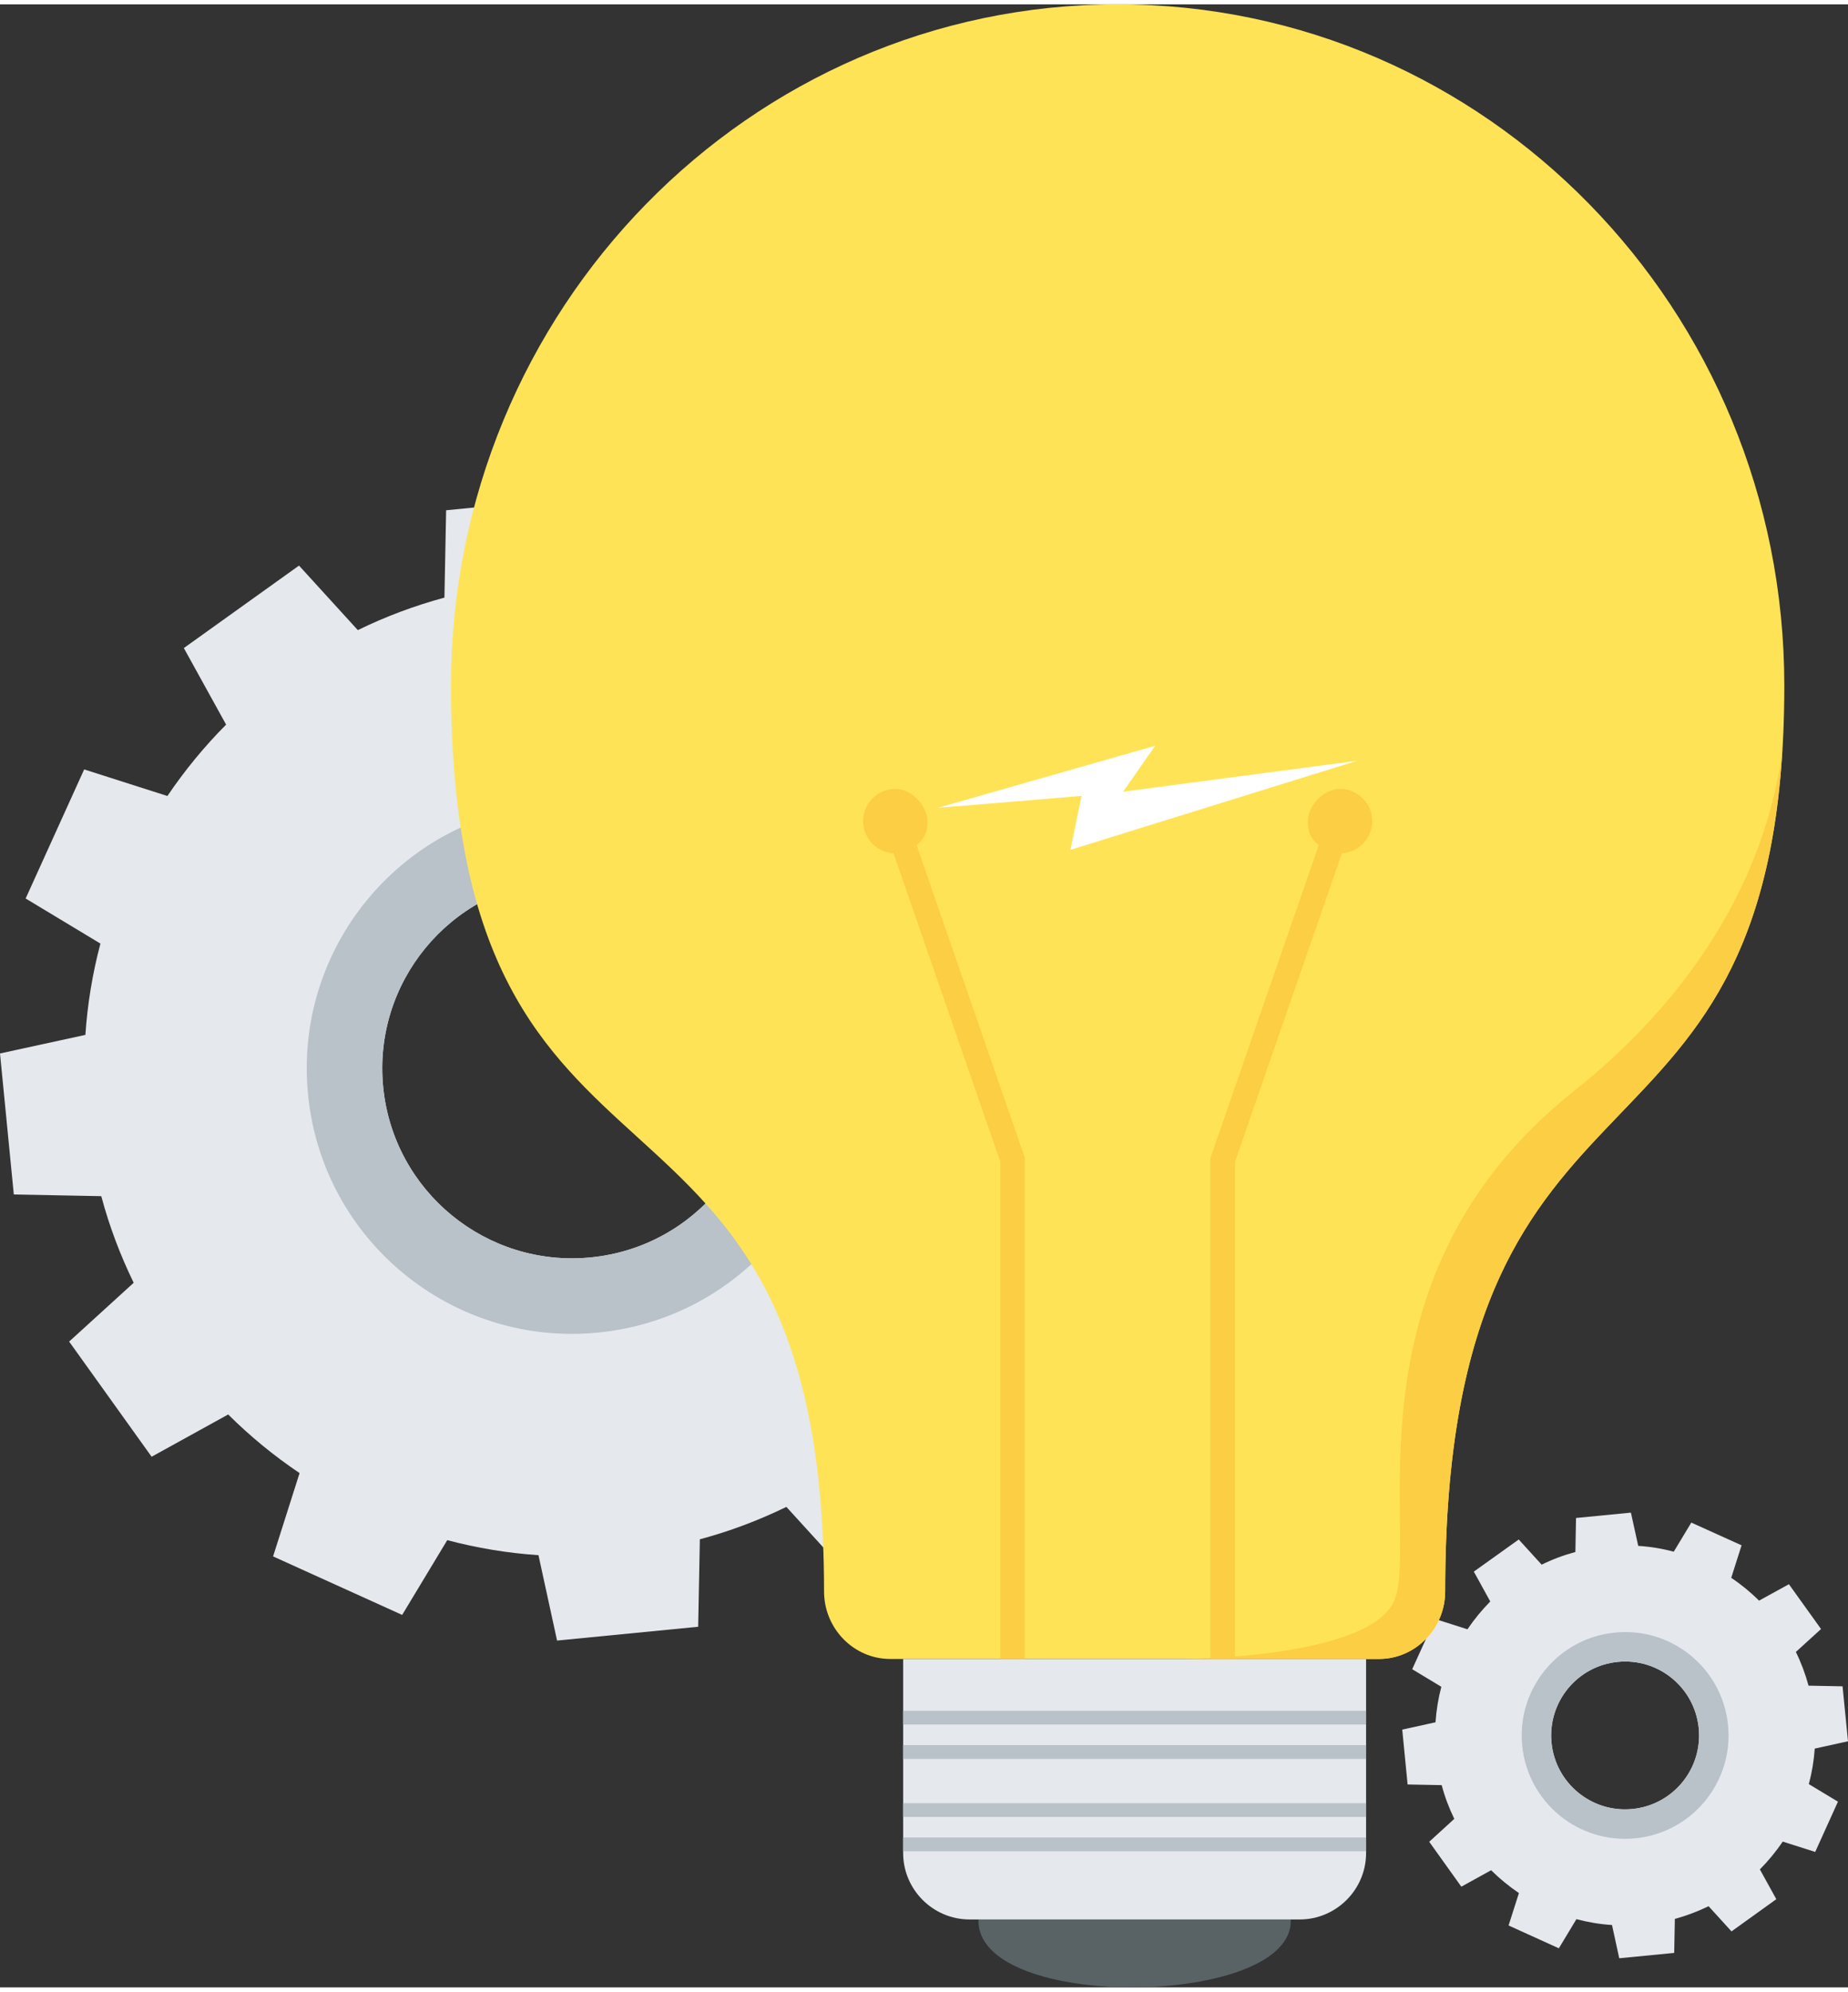<?xml version="1.0" ?><!DOCTYPE svg  PUBLIC '-//W3C//DTD SVG 1.1//EN'  'http://www.w3.org/Graphics/SVG/1.1/DTD/svg11.dtd'><svg height="180px" style="shape-rendering:geometricPrecision; text-rendering:geometricPrecision; image-rendering:optimizeQuality; fill-rule:evenodd; clip-rule:evenodd" version="1.1" viewBox="0 0 19672 21111" width="167px" xml:space="preserve" xmlns="http://www.w3.org/2000/svg" xmlns:xlink="http://www.w3.org/1999/xlink"><rect x="0" y="0" width="19672" height="21111" fill="#333333" stroke="none"/><defs><style type="text/css">
   <![CDATA[
    .fil2 {fill:#596366}
    .fil1 {fill:#B9C1C9}
    .fil0 {fill:#E5E8ED}
    .fil4 {fill:#FCCE44}
    .fil3 {fill:#FFE356}
    .fil5 {fill:white}
   ]]>
  </style></defs><g id="Layer_x0020_1"><g id="_427775744"><g><g><path class="fil0" d="M7420 6307l480 -796 1374 623 -283 887c272,184 527,393 760,624l815 -450 878 1227 -687 626c143,292 259,600 346,921l930 18 147 1501 -908 199c-23,332 -77,657 -160,971l795 480 -622 1374 -887 -282c-184,272 -393,527 -624,760l449 814 -1226 879 -626 -687c-292,142 -600,259 -921,345l-18 931 -1502 147 -198 -909c-332,-22 -657,-77 -971,-160l-480 796 -1374 -623 282 -887c-272,-183 -527,-392 -760,-624l-815 450 -878 -1226 687 -626c-142,-292 -259,-600 -345,-922l-931 -18 -147 -1501 909 -198c22,-333 77,-658 160,-972l-796 -480 623 -1374 886 283c184,-272 393,-527 625,-760l-450 -815 1226 -878 626 687c292,-143 600,-259 922,-346l18 -930 1501 -147 198 908c332,23 657,77 972,160zm-1527 3011c1110,-109 2099,703 2208,1813 109,1111 -703,2100 -1813,2209 -1111,109 -2100,-703 -2209,-1814 -109,-1110 703,-2099 1814,-2208z"/><path class="fil1" d="M5814 8517c1553,-152 2935,983 3088,2536 152,1552 -983,2935 -2536,3087 -1552,153 -2935,-982 -3087,-2535 -153,-1553 982,-2935 2535,-3088zm79 801c1110,-109 2099,703 2208,1813 109,1111 -703,2100 -1813,2209 -1111,109 -2100,-703 -2209,-1814 -109,-1110 703,-2099 1814,-2208z"/></g><g><path class="fil0" d="M17817 16473l187 -310 535 242 -110 346c106,71 206,153 296,243l318 -175 342 477 -268 244c56,114 101,234 135,359l362 7 58 585 -354 78c-9,129 -30,255 -63,378l310 187 -242 535 -346 -110c-71,106 -153,205 -243,296l175 317 -477 343 -244 -268c-114,55 -234,101 -359,135l-7 362 -585 57 -77 -354c-130,-8 -256,-30 -379,-62l-187 310 -535 -243 110 -345c-106,-72 -205,-153 -296,-243l-317 175 -342 -478 267 -244c-55,-113 -101,-233 -134,-359l-363 -7 -57 -584 354 -78c9,-129 30,-256 62,-378l-310 -187 243 -535 345 110c72,-106 153,-205 243,-296l-175 -318 478 -342 244 268c113,-56 233,-101 359,-135l7 -362 584 -57 78 354c129,8 256,29 378,62zm-595 1173c433,-43 818,273 861,706 42,433 -274,818 -707,860 -432,43 -818,-274 -860,-706 -42,-433 274,-818 706,-860z"/><path class="fil1" d="M17192 17334c605,-60 1143,382 1203,987 59,605 -383,1144 -988,1203 -605,60 -1144,-383 -1203,-988 -59,-604 383,-1143 988,-1202zm30 312c433,-43 818,273 861,706 42,433 -274,818 -707,860 -432,43 -818,-274 -860,-706 -42,-433 274,-818 706,-860z"/></g></g><g><path class="fil2" d="M10416 20388l3324 0c41,940 -3357,988 -3324,0z"/><path class="fil3" d="M11898 0c3919,0 7096,3247 7096,7252 0,5610 -3610,3495 -3610,9643 0,396 -317,720 -705,720l-5202 0c-389,0 -705,-324 -705,-720 0,-6048 -3971,-3629 -3971,-9643 0,-4005 3177,-7252 7097,-7252z"/><path class="fil0" d="M9614 17615l4928 0 0 2066c0,389 -318,707 -707,707l-3514 0c-389,0 -707,-318 -707,-707l0 -2066z"/><path class="fil1" d="M9614 19150l4928 0 0 146 -4928 0 0 -146zm0 365l4928 0 0 147 -4928 0 0 -147z"/><path class="fil4" d="M18974 7928c-103,832 -538,2302 -2223,3644 -2532,2016 -1622,4831 -1916,5437 -284,587 -2141,606 -2256,606l2100 0c388,0 705,-324 705,-720 0,-5886 3308,-4199 3590,-8967z"/><path class="fil4" d="M9530 8352c190,0 343,197 343,342 0,146 -45,194 -116,257l1145 3307 8 23 0 20 0 5314 -262 0 0 -5294 -1137 -3284c-181,-11 -323,-157 -323,-343 0,-186 153,-342 342,-342zm4735 0c-190,0 -343,197 -343,342 0,146 45,194 116,257l-1145 3307 -8 23 0 20 0 5314 262 0 0 -5294 1137 -3284c181,-11 323,-157 323,-343 0,-186 -153,-342 -342,-342z"/><polygon class="fil5" points="12297,7893 11956,8382 14445,8053 11395,9001 11513,8427 9983,8554 "/><path class="fil1" d="M9614 18167l4928 0 0 146 -4928 0 0 -146zm0 365l4928 0 0 147 -4928 0 0 -147z"/></g></g></g></svg>